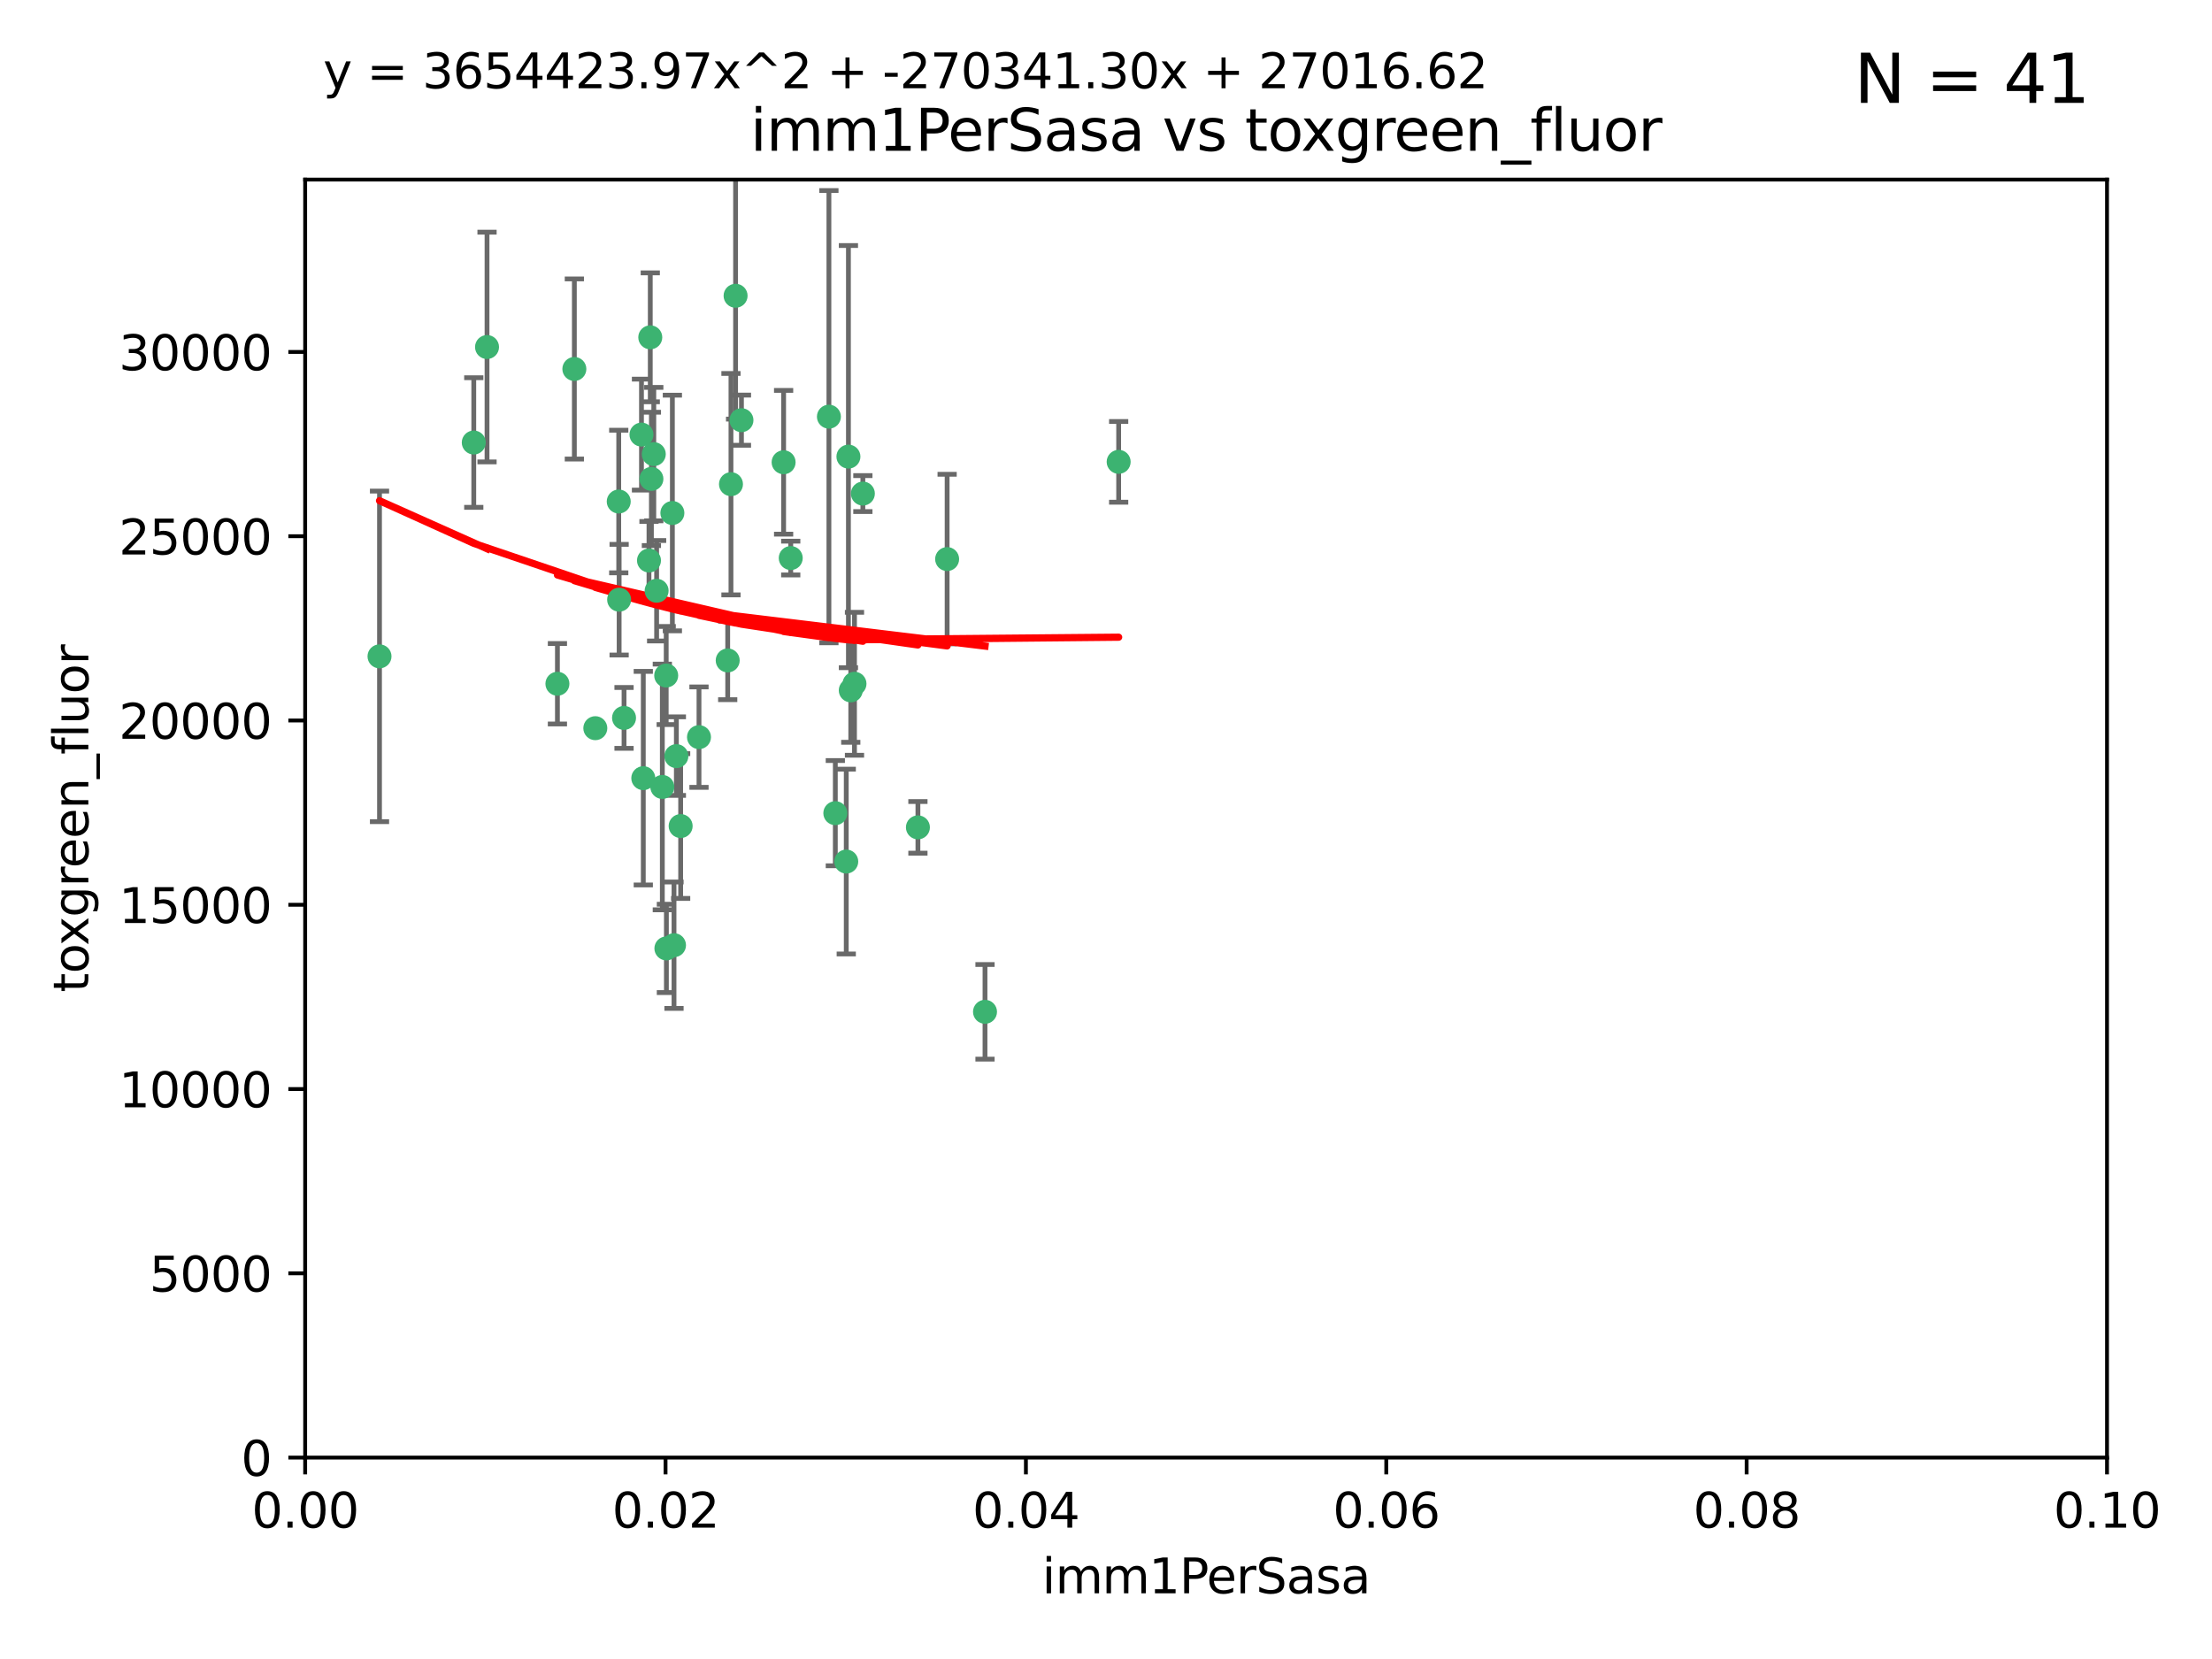 <?xml version="1.0" encoding="utf-8" standalone="no"?>
<!DOCTYPE svg PUBLIC "-//W3C//DTD SVG 1.1//EN"
  "http://www.w3.org/Graphics/SVG/1.1/DTD/svg11.dtd">
<svg xmlns:xlink="http://www.w3.org/1999/xlink" width="460.8pt" height="345.6pt" viewBox="0 0 460.8 345.6" xmlns="http://www.w3.org/2000/svg" version="1.1">
 <defs>
  <style type="text/css">*{stroke-linejoin: round; stroke-linecap: butt}</style>
 </defs>
 <g id="figure_1">
  <g id="patch_1">
   <path d="M 0 345.6 
L 460.8 345.6 
L 460.8 0 
L 0 0 
z
" style="fill: #ffffff"/>
  </g>
  <g id="axes_1">
   <g id="patch_2">
    <path d="M 63.571 303.64 
L 438.93 303.64 
L 438.93 37.411 
L 63.571 37.411 
z
" style="fill: #ffffff"/>
   </g>
   <g id="PathCollection_1">
    <defs>
     <path id="m7defa0b910" d="M 0 1.118 
C 0.297 1.118 0.581 1 0.791 0.791 
C 1 0.581 1.118 0.297 1.118 0 
C 1.118 -0.297 1 -0.581 0.791 -0.791 
C 0.581 -1 0.297 -1.118 0 -1.118 
C -0.297 -1.118 -0.581 -1 -0.791 -0.791 
C -1 -0.581 -1.118 -0.297 -1.118 0 
C -1.118 0.297 -1 0.581 -0.791 0.791 
C -0.581 1 -0.297 1.118 0 1.118 
z
" style="stroke: #3cb371"/>
    </defs>
    <g clip-path="url(#pd1b7e33ad4)">
     <use xlink:href="#m7defa0b910" x="101.457" y="72.294" style="fill: #3cb371; stroke: #3cb371"/>
     <use xlink:href="#m7defa0b910" x="79.059" y="136.733" style="fill: #3cb371; stroke: #3cb371"/>
     <use xlink:href="#m7defa0b910" x="98.695" y="92.187" style="fill: #3cb371; stroke: #3cb371"/>
     <use xlink:href="#m7defa0b910" x="135.699" y="99.763" style="fill: #3cb371; stroke: #3cb371"/>
     <use xlink:href="#m7defa0b910" x="135.464" y="70.271" style="fill: #3cb371; stroke: #3cb371"/>
     <use xlink:href="#m7defa0b910" x="164.725" y="116.252" style="fill: #3cb371; stroke: #3cb371"/>
     <use xlink:href="#m7defa0b910" x="136.786" y="123.063" style="fill: #3cb371; stroke: #3cb371"/>
     <use xlink:href="#m7defa0b910" x="124.016" y="151.693" style="fill: #3cb371; stroke: #3cb371"/>
     <use xlink:href="#m7defa0b910" x="137.975" y="163.936" style="fill: #3cb371; stroke: #3cb371"/>
     <use xlink:href="#m7defa0b910" x="128.894" y="104.476" style="fill: #3cb371; stroke: #3cb371"/>
     <use xlink:href="#m7defa0b910" x="177.231" y="143.815" style="fill: #3cb371; stroke: #3cb371"/>
     <use xlink:href="#m7defa0b910" x="135.196" y="116.762" style="fill: #3cb371; stroke: #3cb371"/>
     <use xlink:href="#m7defa0b910" x="119.649" y="76.865" style="fill: #3cb371; stroke: #3cb371"/>
     <use xlink:href="#m7defa0b910" x="153.236" y="61.614" style="fill: #3cb371; stroke: #3cb371"/>
     <use xlink:href="#m7defa0b910" x="145.613" y="153.559" style="fill: #3cb371; stroke: #3cb371"/>
     <use xlink:href="#m7defa0b910" x="179.751" y="102.821" style="fill: #3cb371; stroke: #3cb371"/>
     <use xlink:href="#m7defa0b910" x="136.196" y="94.6" style="fill: #3cb371; stroke: #3cb371"/>
     <use xlink:href="#m7defa0b910" x="140.407" y="196.901" style="fill: #3cb371; stroke: #3cb371"/>
     <use xlink:href="#m7defa0b910" x="151.594" y="137.58" style="fill: #3cb371; stroke: #3cb371"/>
     <use xlink:href="#m7defa0b910" x="178.006" y="142.442" style="fill: #3cb371; stroke: #3cb371"/>
     <use xlink:href="#m7defa0b910" x="133.632" y="90.534" style="fill: #3cb371; stroke: #3cb371"/>
     <use xlink:href="#m7defa0b910" x="129.998" y="149.553" style="fill: #3cb371; stroke: #3cb371"/>
     <use xlink:href="#m7defa0b910" x="128.977" y="124.926" style="fill: #3cb371; stroke: #3cb371"/>
     <use xlink:href="#m7defa0b910" x="152.275" y="100.862" style="fill: #3cb371; stroke: #3cb371"/>
     <use xlink:href="#m7defa0b910" x="140.068" y="106.867" style="fill: #3cb371; stroke: #3cb371"/>
     <use xlink:href="#m7defa0b910" x="116.121" y="142.44" style="fill: #3cb371; stroke: #3cb371"/>
     <use xlink:href="#m7defa0b910" x="172.678" y="86.8" style="fill: #3cb371; stroke: #3cb371"/>
     <use xlink:href="#m7defa0b910" x="163.241" y="96.298" style="fill: #3cb371; stroke: #3cb371"/>
     <use xlink:href="#m7defa0b910" x="176.743" y="95.121" style="fill: #3cb371; stroke: #3cb371"/>
     <use xlink:href="#m7defa0b910" x="233.037" y="96.211" style="fill: #3cb371; stroke: #3cb371"/>
     <use xlink:href="#m7defa0b910" x="176.29" y="179.478" style="fill: #3cb371; stroke: #3cb371"/>
     <use xlink:href="#m7defa0b910" x="174.014" y="169.397" style="fill: #3cb371; stroke: #3cb371"/>
     <use xlink:href="#m7defa0b910" x="154.458" y="87.531" style="fill: #3cb371; stroke: #3cb371"/>
     <use xlink:href="#m7defa0b910" x="140.899" y="157.513" style="fill: #3cb371; stroke: #3cb371"/>
     <use xlink:href="#m7defa0b910" x="197.304" y="116.464" style="fill: #3cb371; stroke: #3cb371"/>
     <use xlink:href="#m7defa0b910" x="141.792" y="172.082" style="fill: #3cb371; stroke: #3cb371"/>
     <use xlink:href="#m7defa0b910" x="191.219" y="172.356" style="fill: #3cb371; stroke: #3cb371"/>
     <use xlink:href="#m7defa0b910" x="134.01" y="162.105" style="fill: #3cb371; stroke: #3cb371"/>
     <use xlink:href="#m7defa0b910" x="138.782" y="140.722" style="fill: #3cb371; stroke: #3cb371"/>
     <use xlink:href="#m7defa0b910" x="138.822" y="197.571" style="fill: #3cb371; stroke: #3cb371"/>
     <use xlink:href="#m7defa0b910" x="205.195" y="210.779" style="fill: #3cb371; stroke: #3cb371"/>
    </g>
   </g>
   <g id="matplotlib.axis_1">
    <g id="xtick_1">
     <g id="line2d_1">
      <defs>
       <path id="mf4ae002693" d="M 0 0 
L 0 3.5 
" style="stroke: #000000; stroke-width: 0.8"/>
      </defs>
      <g>
       <use xlink:href="#mf4ae002693" x="63.571" y="303.64" style="stroke: #000000; stroke-width: 0.8"/>
      </g>
     </g>
     <g id="text_1">
      <!-- 0.00 -->
      <g transform="translate(52.438 318.238)scale(0.1 -0.1)">
       <defs>
        <path id="DejaVuSans-30" d="M 2034 4250 
Q 1547 4250 1301 3770 
Q 1056 3291 1056 2328 
Q 1056 1369 1301 889 
Q 1547 409 2034 409 
Q 2525 409 2770 889 
Q 3016 1369 3016 2328 
Q 3016 3291 2770 3770 
Q 2525 4250 2034 4250 
z
M 2034 4750 
Q 2819 4750 3233 4129 
Q 3647 3509 3647 2328 
Q 3647 1150 3233 529 
Q 2819 -91 2034 -91 
Q 1250 -91 836 529 
Q 422 1150 422 2328 
Q 422 3509 836 4129 
Q 1250 4750 2034 4750 
z
" transform="scale(0.016)"/>
        <path id="DejaVuSans-2e" d="M 684 794 
L 1344 794 
L 1344 0 
L 684 0 
L 684 794 
z
" transform="scale(0.016)"/>
       </defs>
       <use xlink:href="#DejaVuSans-30"/>
       <use xlink:href="#DejaVuSans-2e" x="63.623"/>
       <use xlink:href="#DejaVuSans-30" x="95.41"/>
       <use xlink:href="#DejaVuSans-30" x="159.033"/>
      </g>
     </g>
    </g>
    <g id="xtick_2">
     <g id="line2d_2">
      <g>
       <use xlink:href="#mf4ae002693" x="138.643" y="303.64" style="stroke: #000000; stroke-width: 0.8"/>
      </g>
     </g>
     <g id="text_2">
      <!-- 0.02 -->
      <g transform="translate(127.51 318.238)scale(0.1 -0.1)">
       <defs>
        <path id="DejaVuSans-32" d="M 1228 531 
L 3431 531 
L 3431 0 
L 469 0 
L 469 531 
Q 828 903 1448 1529 
Q 2069 2156 2228 2338 
Q 2531 2678 2651 2914 
Q 2772 3150 2772 3378 
Q 2772 3750 2511 3984 
Q 2250 4219 1831 4219 
Q 1534 4219 1204 4116 
Q 875 4013 500 3803 
L 500 4441 
Q 881 4594 1212 4672 
Q 1544 4750 1819 4750 
Q 2544 4750 2975 4387 
Q 3406 4025 3406 3419 
Q 3406 3131 3298 2873 
Q 3191 2616 2906 2266 
Q 2828 2175 2409 1742 
Q 1991 1309 1228 531 
z
" transform="scale(0.016)"/>
       </defs>
       <use xlink:href="#DejaVuSans-30"/>
       <use xlink:href="#DejaVuSans-2e" x="63.623"/>
       <use xlink:href="#DejaVuSans-30" x="95.41"/>
       <use xlink:href="#DejaVuSans-32" x="159.033"/>
      </g>
     </g>
    </g>
    <g id="xtick_3">
     <g id="line2d_3">
      <g>
       <use xlink:href="#mf4ae002693" x="213.715" y="303.64" style="stroke: #000000; stroke-width: 0.8"/>
      </g>
     </g>
     <g id="text_3">
      <!-- 0.04 -->
      <g transform="translate(202.582 318.238)scale(0.1 -0.1)">
       <defs>
        <path id="DejaVuSans-34" d="M 2419 4116 
L 825 1625 
L 2419 1625 
L 2419 4116 
z
M 2253 4666 
L 3047 4666 
L 3047 1625 
L 3713 1625 
L 3713 1100 
L 3047 1100 
L 3047 0 
L 2419 0 
L 2419 1100 
L 313 1100 
L 313 1709 
L 2253 4666 
z
" transform="scale(0.016)"/>
       </defs>
       <use xlink:href="#DejaVuSans-30"/>
       <use xlink:href="#DejaVuSans-2e" x="63.623"/>
       <use xlink:href="#DejaVuSans-30" x="95.41"/>
       <use xlink:href="#DejaVuSans-34" x="159.033"/>
      </g>
     </g>
    </g>
    <g id="xtick_4">
     <g id="line2d_4">
      <g>
       <use xlink:href="#mf4ae002693" x="288.786" y="303.64" style="stroke: #000000; stroke-width: 0.8"/>
      </g>
     </g>
     <g id="text_4">
      <!-- 0.06 -->
      <g transform="translate(277.654 318.238)scale(0.1 -0.1)">
       <defs>
        <path id="DejaVuSans-36" d="M 2113 2584 
Q 1688 2584 1439 2293 
Q 1191 2003 1191 1497 
Q 1191 994 1439 701 
Q 1688 409 2113 409 
Q 2538 409 2786 701 
Q 3034 994 3034 1497 
Q 3034 2003 2786 2293 
Q 2538 2584 2113 2584 
z
M 3366 4563 
L 3366 3988 
Q 3128 4100 2886 4159 
Q 2644 4219 2406 4219 
Q 1781 4219 1451 3797 
Q 1122 3375 1075 2522 
Q 1259 2794 1537 2939 
Q 1816 3084 2150 3084 
Q 2853 3084 3261 2657 
Q 3669 2231 3669 1497 
Q 3669 778 3244 343 
Q 2819 -91 2113 -91 
Q 1303 -91 875 529 
Q 447 1150 447 2328 
Q 447 3434 972 4092 
Q 1497 4750 2381 4750 
Q 2619 4750 2861 4703 
Q 3103 4656 3366 4563 
z
" transform="scale(0.016)"/>
       </defs>
       <use xlink:href="#DejaVuSans-30"/>
       <use xlink:href="#DejaVuSans-2e" x="63.623"/>
       <use xlink:href="#DejaVuSans-30" x="95.41"/>
       <use xlink:href="#DejaVuSans-36" x="159.033"/>
      </g>
     </g>
    </g>
    <g id="xtick_5">
     <g id="line2d_5">
      <g>
       <use xlink:href="#mf4ae002693" x="363.858" y="303.64" style="stroke: #000000; stroke-width: 0.8"/>
      </g>
     </g>
     <g id="text_5">
      <!-- 0.08 -->
      <g transform="translate(352.725 318.238)scale(0.1 -0.1)">
       <defs>
        <path id="DejaVuSans-38" d="M 2034 2216 
Q 1584 2216 1326 1975 
Q 1069 1734 1069 1313 
Q 1069 891 1326 650 
Q 1584 409 2034 409 
Q 2484 409 2743 651 
Q 3003 894 3003 1313 
Q 3003 1734 2745 1975 
Q 2488 2216 2034 2216 
z
M 1403 2484 
Q 997 2584 770 2862 
Q 544 3141 544 3541 
Q 544 4100 942 4425 
Q 1341 4750 2034 4750 
Q 2731 4750 3128 4425 
Q 3525 4100 3525 3541 
Q 3525 3141 3298 2862 
Q 3072 2584 2669 2484 
Q 3125 2378 3379 2068 
Q 3634 1759 3634 1313 
Q 3634 634 3220 271 
Q 2806 -91 2034 -91 
Q 1263 -91 848 271 
Q 434 634 434 1313 
Q 434 1759 690 2068 
Q 947 2378 1403 2484 
z
M 1172 3481 
Q 1172 3119 1398 2916 
Q 1625 2713 2034 2713 
Q 2441 2713 2670 2916 
Q 2900 3119 2900 3481 
Q 2900 3844 2670 4047 
Q 2441 4250 2034 4250 
Q 1625 4250 1398 4047 
Q 1172 3844 1172 3481 
z
" transform="scale(0.016)"/>
       </defs>
       <use xlink:href="#DejaVuSans-30"/>
       <use xlink:href="#DejaVuSans-2e" x="63.623"/>
       <use xlink:href="#DejaVuSans-30" x="95.41"/>
       <use xlink:href="#DejaVuSans-38" x="159.033"/>
      </g>
     </g>
    </g>
    <g id="xtick_6">
     <g id="line2d_6">
      <g>
       <use xlink:href="#mf4ae002693" x="438.93" y="303.64" style="stroke: #000000; stroke-width: 0.8"/>
      </g>
     </g>
     <g id="text_6">
      <!-- 0.10 -->
      <g transform="translate(427.797 318.238)scale(0.1 -0.1)">
       <defs>
        <path id="DejaVuSans-31" d="M 794 531 
L 1825 531 
L 1825 4091 
L 703 3866 
L 703 4441 
L 1819 4666 
L 2450 4666 
L 2450 531 
L 3481 531 
L 3481 0 
L 794 0 
L 794 531 
z
" transform="scale(0.016)"/>
       </defs>
       <use xlink:href="#DejaVuSans-30"/>
       <use xlink:href="#DejaVuSans-2e" x="63.623"/>
       <use xlink:href="#DejaVuSans-31" x="95.41"/>
       <use xlink:href="#DejaVuSans-30" x="159.033"/>
      </g>
     </g>
    </g>
    <g id="text_7">
     <!-- imm1PerSasa -->
     <g transform="translate(217.067 331.917)scale(0.1 -0.1)">
      <defs>
       <path id="DejaVuSans-69" d="M 603 3500 
L 1178 3500 
L 1178 0 
L 603 0 
L 603 3500 
z
M 603 4863 
L 1178 4863 
L 1178 4134 
L 603 4134 
L 603 4863 
z
" transform="scale(0.016)"/>
       <path id="DejaVuSans-6d" d="M 3328 2828 
Q 3544 3216 3844 3400 
Q 4144 3584 4550 3584 
Q 5097 3584 5394 3201 
Q 5691 2819 5691 2113 
L 5691 0 
L 5113 0 
L 5113 2094 
Q 5113 2597 4934 2840 
Q 4756 3084 4391 3084 
Q 3944 3084 3684 2787 
Q 3425 2491 3425 1978 
L 3425 0 
L 2847 0 
L 2847 2094 
Q 2847 2600 2669 2842 
Q 2491 3084 2119 3084 
Q 1678 3084 1418 2786 
Q 1159 2488 1159 1978 
L 1159 0 
L 581 0 
L 581 3500 
L 1159 3500 
L 1159 2956 
Q 1356 3278 1631 3431 
Q 1906 3584 2284 3584 
Q 2666 3584 2933 3390 
Q 3200 3197 3328 2828 
z
" transform="scale(0.016)"/>
       <path id="DejaVuSans-50" d="M 1259 4147 
L 1259 2394 
L 2053 2394 
Q 2494 2394 2734 2622 
Q 2975 2850 2975 3272 
Q 2975 3691 2734 3919 
Q 2494 4147 2053 4147 
L 1259 4147 
z
M 628 4666 
L 2053 4666 
Q 2838 4666 3239 4311 
Q 3641 3956 3641 3272 
Q 3641 2581 3239 2228 
Q 2838 1875 2053 1875 
L 1259 1875 
L 1259 0 
L 628 0 
L 628 4666 
z
" transform="scale(0.016)"/>
       <path id="DejaVuSans-65" d="M 3597 1894 
L 3597 1613 
L 953 1613 
Q 991 1019 1311 708 
Q 1631 397 2203 397 
Q 2534 397 2845 478 
Q 3156 559 3463 722 
L 3463 178 
Q 3153 47 2828 -22 
Q 2503 -91 2169 -91 
Q 1331 -91 842 396 
Q 353 884 353 1716 
Q 353 2575 817 3079 
Q 1281 3584 2069 3584 
Q 2775 3584 3186 3129 
Q 3597 2675 3597 1894 
z
M 3022 2063 
Q 3016 2534 2758 2815 
Q 2500 3097 2075 3097 
Q 1594 3097 1305 2825 
Q 1016 2553 972 2059 
L 3022 2063 
z
" transform="scale(0.016)"/>
       <path id="DejaVuSans-72" d="M 2631 2963 
Q 2534 3019 2420 3045 
Q 2306 3072 2169 3072 
Q 1681 3072 1420 2755 
Q 1159 2438 1159 1844 
L 1159 0 
L 581 0 
L 581 3500 
L 1159 3500 
L 1159 2956 
Q 1341 3275 1631 3429 
Q 1922 3584 2338 3584 
Q 2397 3584 2469 3576 
Q 2541 3569 2628 3553 
L 2631 2963 
z
" transform="scale(0.016)"/>
       <path id="DejaVuSans-53" d="M 3425 4513 
L 3425 3897 
Q 3066 4069 2747 4153 
Q 2428 4238 2131 4238 
Q 1616 4238 1336 4038 
Q 1056 3838 1056 3469 
Q 1056 3159 1242 3001 
Q 1428 2844 1947 2747 
L 2328 2669 
Q 3034 2534 3370 2195 
Q 3706 1856 3706 1288 
Q 3706 609 3251 259 
Q 2797 -91 1919 -91 
Q 1588 -91 1214 -16 
Q 841 59 441 206 
L 441 856 
Q 825 641 1194 531 
Q 1563 422 1919 422 
Q 2459 422 2753 634 
Q 3047 847 3047 1241 
Q 3047 1584 2836 1778 
Q 2625 1972 2144 2069 
L 1759 2144 
Q 1053 2284 737 2584 
Q 422 2884 422 3419 
Q 422 4038 858 4394 
Q 1294 4750 2059 4750 
Q 2388 4750 2728 4690 
Q 3069 4631 3425 4513 
z
" transform="scale(0.016)"/>
       <path id="DejaVuSans-61" d="M 2194 1759 
Q 1497 1759 1228 1600 
Q 959 1441 959 1056 
Q 959 750 1161 570 
Q 1363 391 1709 391 
Q 2188 391 2477 730 
Q 2766 1069 2766 1631 
L 2766 1759 
L 2194 1759 
z
M 3341 1997 
L 3341 0 
L 2766 0 
L 2766 531 
Q 2569 213 2275 61 
Q 1981 -91 1556 -91 
Q 1019 -91 701 211 
Q 384 513 384 1019 
Q 384 1609 779 1909 
Q 1175 2209 1959 2209 
L 2766 2209 
L 2766 2266 
Q 2766 2663 2505 2880 
Q 2244 3097 1772 3097 
Q 1472 3097 1187 3025 
Q 903 2953 641 2809 
L 641 3341 
Q 956 3463 1253 3523 
Q 1550 3584 1831 3584 
Q 2591 3584 2966 3190 
Q 3341 2797 3341 1997 
z
" transform="scale(0.016)"/>
       <path id="DejaVuSans-73" d="M 2834 3397 
L 2834 2853 
Q 2591 2978 2328 3040 
Q 2066 3103 1784 3103 
Q 1356 3103 1142 2972 
Q 928 2841 928 2578 
Q 928 2378 1081 2264 
Q 1234 2150 1697 2047 
L 1894 2003 
Q 2506 1872 2764 1633 
Q 3022 1394 3022 966 
Q 3022 478 2636 193 
Q 2250 -91 1575 -91 
Q 1294 -91 989 -36 
Q 684 19 347 128 
L 347 722 
Q 666 556 975 473 
Q 1284 391 1588 391 
Q 1994 391 2212 530 
Q 2431 669 2431 922 
Q 2431 1156 2273 1281 
Q 2116 1406 1581 1522 
L 1381 1569 
Q 847 1681 609 1914 
Q 372 2147 372 2553 
Q 372 3047 722 3315 
Q 1072 3584 1716 3584 
Q 2034 3584 2315 3537 
Q 2597 3491 2834 3397 
z
" transform="scale(0.016)"/>
      </defs>
      <use xlink:href="#DejaVuSans-69"/>
      <use xlink:href="#DejaVuSans-6d" x="27.783"/>
      <use xlink:href="#DejaVuSans-6d" x="125.195"/>
      <use xlink:href="#DejaVuSans-31" x="222.607"/>
      <use xlink:href="#DejaVuSans-50" x="286.23"/>
      <use xlink:href="#DejaVuSans-65" x="342.908"/>
      <use xlink:href="#DejaVuSans-72" x="404.432"/>
      <use xlink:href="#DejaVuSans-53" x="445.545"/>
      <use xlink:href="#DejaVuSans-61" x="509.021"/>
      <use xlink:href="#DejaVuSans-73" x="570.301"/>
      <use xlink:href="#DejaVuSans-61" x="622.4"/>
     </g>
    </g>
   </g>
   <g id="matplotlib.axis_2">
    <g id="ytick_1">
     <g id="line2d_7">
      <defs>
       <path id="mba12c626ba" d="M 0 0 
L -3.5 0 
" style="stroke: #000000; stroke-width: 0.8"/>
      </defs>
      <g>
       <use xlink:href="#mba12c626ba" x="63.571" y="303.64" style="stroke: #000000; stroke-width: 0.8"/>
      </g>
     </g>
     <g id="text_8">
      <!-- 0 -->
      <g transform="translate(50.209 307.439)scale(0.1 -0.1)">
       <use xlink:href="#DejaVuSans-30"/>
      </g>
     </g>
    </g>
    <g id="ytick_2">
     <g id="line2d_8">
      <g>
       <use xlink:href="#mba12c626ba" x="63.571" y="265.253" style="stroke: #000000; stroke-width: 0.8"/>
      </g>
     </g>
     <g id="text_9">
      <!-- 5000 -->
      <g transform="translate(31.121 269.052)scale(0.1 -0.1)">
       <defs>
        <path id="DejaVuSans-35" d="M 691 4666 
L 3169 4666 
L 3169 4134 
L 1269 4134 
L 1269 2991 
Q 1406 3038 1543 3061 
Q 1681 3084 1819 3084 
Q 2600 3084 3056 2656 
Q 3513 2228 3513 1497 
Q 3513 744 3044 326 
Q 2575 -91 1722 -91 
Q 1428 -91 1123 -41 
Q 819 9 494 109 
L 494 744 
Q 775 591 1075 516 
Q 1375 441 1709 441 
Q 2250 441 2565 725 
Q 2881 1009 2881 1497 
Q 2881 1984 2565 2268 
Q 2250 2553 1709 2553 
Q 1456 2553 1204 2497 
Q 953 2441 691 2322 
L 691 4666 
z
" transform="scale(0.016)"/>
       </defs>
       <use xlink:href="#DejaVuSans-35"/>
       <use xlink:href="#DejaVuSans-30" x="63.623"/>
       <use xlink:href="#DejaVuSans-30" x="127.246"/>
       <use xlink:href="#DejaVuSans-30" x="190.869"/>
      </g>
     </g>
    </g>
    <g id="ytick_3">
     <g id="line2d_9">
      <g>
       <use xlink:href="#mba12c626ba" x="63.571" y="226.866" style="stroke: #000000; stroke-width: 0.8"/>
      </g>
     </g>
     <g id="text_10">
      <!-- 10000 -->
      <g transform="translate(24.759 230.665)scale(0.1 -0.1)">
       <use xlink:href="#DejaVuSans-31"/>
       <use xlink:href="#DejaVuSans-30" x="63.623"/>
       <use xlink:href="#DejaVuSans-30" x="127.246"/>
       <use xlink:href="#DejaVuSans-30" x="190.869"/>
       <use xlink:href="#DejaVuSans-30" x="254.492"/>
      </g>
     </g>
    </g>
    <g id="ytick_4">
     <g id="line2d_10">
      <g>
       <use xlink:href="#mba12c626ba" x="63.571" y="188.479" style="stroke: #000000; stroke-width: 0.8"/>
      </g>
     </g>
     <g id="text_11">
      <!-- 15000 -->
      <g transform="translate(24.759 192.278)scale(0.1 -0.1)">
       <use xlink:href="#DejaVuSans-31"/>
       <use xlink:href="#DejaVuSans-35" x="63.623"/>
       <use xlink:href="#DejaVuSans-30" x="127.246"/>
       <use xlink:href="#DejaVuSans-30" x="190.869"/>
       <use xlink:href="#DejaVuSans-30" x="254.492"/>
      </g>
     </g>
    </g>
    <g id="ytick_5">
     <g id="line2d_11">
      <g>
       <use xlink:href="#mba12c626ba" x="63.571" y="150.092" style="stroke: #000000; stroke-width: 0.8"/>
      </g>
     </g>
     <g id="text_12">
      <!-- 20000 -->
      <g transform="translate(24.759 153.891)scale(0.1 -0.1)">
       <use xlink:href="#DejaVuSans-32"/>
       <use xlink:href="#DejaVuSans-30" x="63.623"/>
       <use xlink:href="#DejaVuSans-30" x="127.246"/>
       <use xlink:href="#DejaVuSans-30" x="190.869"/>
       <use xlink:href="#DejaVuSans-30" x="254.492"/>
      </g>
     </g>
    </g>
    <g id="ytick_6">
     <g id="line2d_12">
      <g>
       <use xlink:href="#mba12c626ba" x="63.571" y="111.705" style="stroke: #000000; stroke-width: 0.8"/>
      </g>
     </g>
     <g id="text_13">
      <!-- 25000 -->
      <g transform="translate(24.759 115.504)scale(0.1 -0.1)">
       <use xlink:href="#DejaVuSans-32"/>
       <use xlink:href="#DejaVuSans-35" x="63.623"/>
       <use xlink:href="#DejaVuSans-30" x="127.246"/>
       <use xlink:href="#DejaVuSans-30" x="190.869"/>
       <use xlink:href="#DejaVuSans-30" x="254.492"/>
      </g>
     </g>
    </g>
    <g id="ytick_7">
     <g id="line2d_13">
      <g>
       <use xlink:href="#mba12c626ba" x="63.571" y="73.317" style="stroke: #000000; stroke-width: 0.8"/>
      </g>
     </g>
     <g id="text_14">
      <!-- 30000 -->
      <g transform="translate(24.759 77.117)scale(0.1 -0.1)">
       <defs>
        <path id="DejaVuSans-33" d="M 2597 2516 
Q 3050 2419 3304 2112 
Q 3559 1806 3559 1356 
Q 3559 666 3084 287 
Q 2609 -91 1734 -91 
Q 1441 -91 1130 -33 
Q 819 25 488 141 
L 488 750 
Q 750 597 1062 519 
Q 1375 441 1716 441 
Q 2309 441 2620 675 
Q 2931 909 2931 1356 
Q 2931 1769 2642 2001 
Q 2353 2234 1838 2234 
L 1294 2234 
L 1294 2753 
L 1863 2753 
Q 2328 2753 2575 2939 
Q 2822 3125 2822 3475 
Q 2822 3834 2567 4026 
Q 2313 4219 1838 4219 
Q 1578 4219 1281 4162 
Q 984 4106 628 3988 
L 628 4550 
Q 988 4650 1302 4700 
Q 1616 4750 1894 4750 
Q 2613 4750 3031 4423 
Q 3450 4097 3450 3541 
Q 3450 3153 3228 2886 
Q 3006 2619 2597 2516 
z
" transform="scale(0.016)"/>
       </defs>
       <use xlink:href="#DejaVuSans-33"/>
       <use xlink:href="#DejaVuSans-30" x="63.623"/>
       <use xlink:href="#DejaVuSans-30" x="127.246"/>
       <use xlink:href="#DejaVuSans-30" x="190.869"/>
       <use xlink:href="#DejaVuSans-30" x="254.492"/>
      </g>
     </g>
    </g>
    <g id="text_15">
     <!-- toxgreen_fluor -->
     <g transform="translate(18.401 206.72)rotate(-90)scale(0.1 -0.1)">
      <defs>
       <path id="DejaVuSans-74" d="M 1172 4494 
L 1172 3500 
L 2356 3500 
L 2356 3053 
L 1172 3053 
L 1172 1153 
Q 1172 725 1289 603 
Q 1406 481 1766 481 
L 2356 481 
L 2356 0 
L 1766 0 
Q 1100 0 847 248 
Q 594 497 594 1153 
L 594 3053 
L 172 3053 
L 172 3500 
L 594 3500 
L 594 4494 
L 1172 4494 
z
" transform="scale(0.016)"/>
       <path id="DejaVuSans-6f" d="M 1959 3097 
Q 1497 3097 1228 2736 
Q 959 2375 959 1747 
Q 959 1119 1226 758 
Q 1494 397 1959 397 
Q 2419 397 2687 759 
Q 2956 1122 2956 1747 
Q 2956 2369 2687 2733 
Q 2419 3097 1959 3097 
z
M 1959 3584 
Q 2709 3584 3137 3096 
Q 3566 2609 3566 1747 
Q 3566 888 3137 398 
Q 2709 -91 1959 -91 
Q 1206 -91 779 398 
Q 353 888 353 1747 
Q 353 2609 779 3096 
Q 1206 3584 1959 3584 
z
" transform="scale(0.016)"/>
       <path id="DejaVuSans-78" d="M 3513 3500 
L 2247 1797 
L 3578 0 
L 2900 0 
L 1881 1375 
L 863 0 
L 184 0 
L 1544 1831 
L 300 3500 
L 978 3500 
L 1906 2253 
L 2834 3500 
L 3513 3500 
z
" transform="scale(0.016)"/>
       <path id="DejaVuSans-67" d="M 2906 1791 
Q 2906 2416 2648 2759 
Q 2391 3103 1925 3103 
Q 1463 3103 1205 2759 
Q 947 2416 947 1791 
Q 947 1169 1205 825 
Q 1463 481 1925 481 
Q 2391 481 2648 825 
Q 2906 1169 2906 1791 
z
M 3481 434 
Q 3481 -459 3084 -895 
Q 2688 -1331 1869 -1331 
Q 1566 -1331 1297 -1286 
Q 1028 -1241 775 -1147 
L 775 -588 
Q 1028 -725 1275 -790 
Q 1522 -856 1778 -856 
Q 2344 -856 2625 -561 
Q 2906 -266 2906 331 
L 2906 616 
Q 2728 306 2450 153 
Q 2172 0 1784 0 
Q 1141 0 747 490 
Q 353 981 353 1791 
Q 353 2603 747 3093 
Q 1141 3584 1784 3584 
Q 2172 3584 2450 3431 
Q 2728 3278 2906 2969 
L 2906 3500 
L 3481 3500 
L 3481 434 
z
" transform="scale(0.016)"/>
       <path id="DejaVuSans-6e" d="M 3513 2113 
L 3513 0 
L 2938 0 
L 2938 2094 
Q 2938 2591 2744 2837 
Q 2550 3084 2163 3084 
Q 1697 3084 1428 2787 
Q 1159 2491 1159 1978 
L 1159 0 
L 581 0 
L 581 3500 
L 1159 3500 
L 1159 2956 
Q 1366 3272 1645 3428 
Q 1925 3584 2291 3584 
Q 2894 3584 3203 3211 
Q 3513 2838 3513 2113 
z
" transform="scale(0.016)"/>
       <path id="DejaVuSans-5f" d="M 3263 -1063 
L 3263 -1509 
L -63 -1509 
L -63 -1063 
L 3263 -1063 
z
" transform="scale(0.016)"/>
       <path id="DejaVuSans-66" d="M 2375 4863 
L 2375 4384 
L 1825 4384 
Q 1516 4384 1395 4259 
Q 1275 4134 1275 3809 
L 1275 3500 
L 2222 3500 
L 2222 3053 
L 1275 3053 
L 1275 0 
L 697 0 
L 697 3053 
L 147 3053 
L 147 3500 
L 697 3500 
L 697 3744 
Q 697 4328 969 4595 
Q 1241 4863 1831 4863 
L 2375 4863 
z
" transform="scale(0.016)"/>
       <path id="DejaVuSans-6c" d="M 603 4863 
L 1178 4863 
L 1178 0 
L 603 0 
L 603 4863 
z
" transform="scale(0.016)"/>
       <path id="DejaVuSans-75" d="M 544 1381 
L 544 3500 
L 1119 3500 
L 1119 1403 
Q 1119 906 1312 657 
Q 1506 409 1894 409 
Q 2359 409 2629 706 
Q 2900 1003 2900 1516 
L 2900 3500 
L 3475 3500 
L 3475 0 
L 2900 0 
L 2900 538 
Q 2691 219 2414 64 
Q 2138 -91 1772 -91 
Q 1169 -91 856 284 
Q 544 659 544 1381 
z
M 1991 3584 
L 1991 3584 
z
" transform="scale(0.016)"/>
      </defs>
      <use xlink:href="#DejaVuSans-74"/>
      <use xlink:href="#DejaVuSans-6f" x="39.209"/>
      <use xlink:href="#DejaVuSans-78" x="97.266"/>
      <use xlink:href="#DejaVuSans-67" x="156.445"/>
      <use xlink:href="#DejaVuSans-72" x="219.922"/>
      <use xlink:href="#DejaVuSans-65" x="258.785"/>
      <use xlink:href="#DejaVuSans-65" x="320.309"/>
      <use xlink:href="#DejaVuSans-6e" x="381.832"/>
      <use xlink:href="#DejaVuSans-5f" x="445.211"/>
      <use xlink:href="#DejaVuSans-66" x="495.211"/>
      <use xlink:href="#DejaVuSans-6c" x="530.416"/>
      <use xlink:href="#DejaVuSans-75" x="558.199"/>
      <use xlink:href="#DejaVuSans-6f" x="621.578"/>
      <use xlink:href="#DejaVuSans-72" x="682.76"/>
     </g>
    </g>
   </g>
   <g id="LineCollection_1">
    <path d="M 101.457 96.224 
L 101.457 48.364 
" clip-path="url(#pd1b7e33ad4)" style="fill: none; stroke: #696969"/>
    <path d="M 79.059 171.165 
L 79.059 102.302 
" clip-path="url(#pd1b7e33ad4)" style="fill: none; stroke: #696969"/>
    <path d="M 98.695 105.69 
L 98.695 78.685 
" clip-path="url(#pd1b7e33ad4)" style="fill: none; stroke: #696969"/>
    <path d="M 135.699 113.651 
L 135.699 85.875 
" clip-path="url(#pd1b7e33ad4)" style="fill: none; stroke: #696969"/>
    <path d="M 135.464 83.696 
L 135.464 56.846 
" clip-path="url(#pd1b7e33ad4)" style="fill: none; stroke: #696969"/>
    <path d="M 164.725 119.772 
L 164.725 112.733 
" clip-path="url(#pd1b7e33ad4)" style="fill: none; stroke: #696969"/>
    <path d="M 136.786 133.529 
L 136.786 112.598 
" clip-path="url(#pd1b7e33ad4)" style="fill: none; stroke: #696969"/>
    <path d="M 124.016 152.217 
L 124.016 151.168 
" clip-path="url(#pd1b7e33ad4)" style="fill: none; stroke: #696969"/>
    <path d="M 137.975 189.529 
L 137.975 138.343 
" clip-path="url(#pd1b7e33ad4)" style="fill: none; stroke: #696969"/>
    <path d="M 128.894 119.328 
L 128.894 89.623 
" clip-path="url(#pd1b7e33ad4)" style="fill: none; stroke: #696969"/>
    <path d="M 177.231 154.632 
L 177.231 132.999 
" clip-path="url(#pd1b7e33ad4)" style="fill: none; stroke: #696969"/>
    <path d="M 135.196 124.89 
L 135.196 108.635 
" clip-path="url(#pd1b7e33ad4)" style="fill: none; stroke: #696969"/>
    <path d="M 119.649 95.625 
L 119.649 58.105 
" clip-path="url(#pd1b7e33ad4)" style="fill: none; stroke: #696969"/>
    <path d="M 153.236 87.306 
L 153.236 35.922 
" clip-path="url(#pd1b7e33ad4)" style="fill: none; stroke: #696969"/>
    <path d="M 145.613 164.019 
L 145.613 143.098 
" clip-path="url(#pd1b7e33ad4)" style="fill: none; stroke: #696969"/>
    <path d="M 179.751 106.565 
L 179.751 99.077 
" clip-path="url(#pd1b7e33ad4)" style="fill: none; stroke: #696969"/>
    <path d="M 136.196 108.495 
L 136.196 80.704 
" clip-path="url(#pd1b7e33ad4)" style="fill: none; stroke: #696969"/>
    <path d="M 140.407 210.068 
L 140.407 183.734 
" clip-path="url(#pd1b7e33ad4)" style="fill: none; stroke: #696969"/>
    <path d="M 151.594 145.75 
L 151.594 129.411 
" clip-path="url(#pd1b7e33ad4)" style="fill: none; stroke: #696969"/>
    <path d="M 178.006 157.326 
L 178.006 127.559 
" clip-path="url(#pd1b7e33ad4)" style="fill: none; stroke: #696969"/>
    <path d="M 133.632 102.091 
L 133.632 78.978 
" clip-path="url(#pd1b7e33ad4)" style="fill: none; stroke: #696969"/>
    <path d="M 129.998 155.89 
L 129.998 143.216 
" clip-path="url(#pd1b7e33ad4)" style="fill: none; stroke: #696969"/>
    <path d="M 128.977 136.454 
L 128.977 113.398 
" clip-path="url(#pd1b7e33ad4)" style="fill: none; stroke: #696969"/>
    <path d="M 152.275 123.923 
L 152.275 77.801 
" clip-path="url(#pd1b7e33ad4)" style="fill: none; stroke: #696969"/>
    <path d="M 140.068 131.412 
L 140.068 82.321 
" clip-path="url(#pd1b7e33ad4)" style="fill: none; stroke: #696969"/>
    <path d="M 116.121 150.817 
L 116.121 134.064 
" clip-path="url(#pd1b7e33ad4)" style="fill: none; stroke: #696969"/>
    <path d="M 172.678 133.906 
L 172.678 39.694 
" clip-path="url(#pd1b7e33ad4)" style="fill: none; stroke: #696969"/>
    <path d="M 163.241 111.272 
L 163.241 81.324 
" clip-path="url(#pd1b7e33ad4)" style="fill: none; stroke: #696969"/>
    <path d="M 176.743 139.091 
L 176.743 51.151 
" clip-path="url(#pd1b7e33ad4)" style="fill: none; stroke: #696969"/>
    <path d="M 233.037 104.619 
L 233.037 87.804 
" clip-path="url(#pd1b7e33ad4)" style="fill: none; stroke: #696969"/>
    <path d="M 176.29 198.728 
L 176.29 160.228 
" clip-path="url(#pd1b7e33ad4)" style="fill: none; stroke: #696969"/>
    <path d="M 174.014 180.358 
L 174.014 158.436 
" clip-path="url(#pd1b7e33ad4)" style="fill: none; stroke: #696969"/>
    <path d="M 154.458 92.76 
L 154.458 82.303 
" clip-path="url(#pd1b7e33ad4)" style="fill: none; stroke: #696969"/>
    <path d="M 140.899 165.694 
L 140.899 149.332 
" clip-path="url(#pd1b7e33ad4)" style="fill: none; stroke: #696969"/>
    <path d="M 197.304 134.122 
L 197.304 98.805 
" clip-path="url(#pd1b7e33ad4)" style="fill: none; stroke: #696969"/>
    <path d="M 141.792 187.16 
L 141.792 157.004 
" clip-path="url(#pd1b7e33ad4)" style="fill: none; stroke: #696969"/>
    <path d="M 191.219 177.734 
L 191.219 166.978 
" clip-path="url(#pd1b7e33ad4)" style="fill: none; stroke: #696969"/>
    <path d="M 134.01 184.351 
L 134.01 139.86 
" clip-path="url(#pd1b7e33ad4)" style="fill: none; stroke: #696969"/>
    <path d="M 138.782 150.938 
L 138.782 130.506 
" clip-path="url(#pd1b7e33ad4)" style="fill: none; stroke: #696969"/>
    <path d="M 138.822 206.772 
L 138.822 188.371 
" clip-path="url(#pd1b7e33ad4)" style="fill: none; stroke: #696969"/>
    <path d="M 205.195 220.633 
L 205.195 200.925 
" clip-path="url(#pd1b7e33ad4)" style="fill: none; stroke: #696969"/>
   </g>
   <g id="line2d_14">
    <defs>
     <path id="m7aeec398d5" d="M 2 0 
L -2 -0 
" style="stroke: #696969"/>
    </defs>
    <g clip-path="url(#pd1b7e33ad4)">
     <use xlink:href="#m7aeec398d5" x="101.457" y="96.224" style="fill: #696969; stroke: #696969"/>
     <use xlink:href="#m7aeec398d5" x="79.059" y="171.165" style="fill: #696969; stroke: #696969"/>
     <use xlink:href="#m7aeec398d5" x="98.695" y="105.69" style="fill: #696969; stroke: #696969"/>
     <use xlink:href="#m7aeec398d5" x="135.699" y="113.651" style="fill: #696969; stroke: #696969"/>
     <use xlink:href="#m7aeec398d5" x="135.464" y="83.696" style="fill: #696969; stroke: #696969"/>
     <use xlink:href="#m7aeec398d5" x="164.725" y="119.772" style="fill: #696969; stroke: #696969"/>
     <use xlink:href="#m7aeec398d5" x="136.786" y="133.529" style="fill: #696969; stroke: #696969"/>
     <use xlink:href="#m7aeec398d5" x="124.016" y="152.217" style="fill: #696969; stroke: #696969"/>
     <use xlink:href="#m7aeec398d5" x="137.975" y="189.529" style="fill: #696969; stroke: #696969"/>
     <use xlink:href="#m7aeec398d5" x="128.894" y="119.328" style="fill: #696969; stroke: #696969"/>
     <use xlink:href="#m7aeec398d5" x="177.231" y="154.632" style="fill: #696969; stroke: #696969"/>
     <use xlink:href="#m7aeec398d5" x="135.196" y="124.89" style="fill: #696969; stroke: #696969"/>
     <use xlink:href="#m7aeec398d5" x="119.649" y="95.625" style="fill: #696969; stroke: #696969"/>
     <use xlink:href="#m7aeec398d5" x="153.236" y="87.306" style="fill: #696969; stroke: #696969"/>
     <use xlink:href="#m7aeec398d5" x="145.613" y="164.019" style="fill: #696969; stroke: #696969"/>
     <use xlink:href="#m7aeec398d5" x="179.751" y="106.565" style="fill: #696969; stroke: #696969"/>
     <use xlink:href="#m7aeec398d5" x="136.196" y="108.495" style="fill: #696969; stroke: #696969"/>
     <use xlink:href="#m7aeec398d5" x="140.407" y="210.068" style="fill: #696969; stroke: #696969"/>
     <use xlink:href="#m7aeec398d5" x="151.594" y="145.75" style="fill: #696969; stroke: #696969"/>
     <use xlink:href="#m7aeec398d5" x="178.006" y="157.326" style="fill: #696969; stroke: #696969"/>
     <use xlink:href="#m7aeec398d5" x="133.632" y="102.091" style="fill: #696969; stroke: #696969"/>
     <use xlink:href="#m7aeec398d5" x="129.998" y="155.89" style="fill: #696969; stroke: #696969"/>
     <use xlink:href="#m7aeec398d5" x="128.977" y="136.454" style="fill: #696969; stroke: #696969"/>
     <use xlink:href="#m7aeec398d5" x="152.275" y="123.923" style="fill: #696969; stroke: #696969"/>
     <use xlink:href="#m7aeec398d5" x="140.068" y="131.412" style="fill: #696969; stroke: #696969"/>
     <use xlink:href="#m7aeec398d5" x="116.121" y="150.817" style="fill: #696969; stroke: #696969"/>
     <use xlink:href="#m7aeec398d5" x="172.678" y="133.906" style="fill: #696969; stroke: #696969"/>
     <use xlink:href="#m7aeec398d5" x="163.241" y="111.272" style="fill: #696969; stroke: #696969"/>
     <use xlink:href="#m7aeec398d5" x="176.743" y="139.091" style="fill: #696969; stroke: #696969"/>
     <use xlink:href="#m7aeec398d5" x="233.037" y="104.619" style="fill: #696969; stroke: #696969"/>
     <use xlink:href="#m7aeec398d5" x="176.29" y="198.728" style="fill: #696969; stroke: #696969"/>
     <use xlink:href="#m7aeec398d5" x="174.014" y="180.358" style="fill: #696969; stroke: #696969"/>
     <use xlink:href="#m7aeec398d5" x="154.458" y="92.76" style="fill: #696969; stroke: #696969"/>
     <use xlink:href="#m7aeec398d5" x="140.899" y="165.694" style="fill: #696969; stroke: #696969"/>
     <use xlink:href="#m7aeec398d5" x="197.304" y="134.122" style="fill: #696969; stroke: #696969"/>
     <use xlink:href="#m7aeec398d5" x="141.792" y="187.16" style="fill: #696969; stroke: #696969"/>
     <use xlink:href="#m7aeec398d5" x="191.219" y="177.734" style="fill: #696969; stroke: #696969"/>
     <use xlink:href="#m7aeec398d5" x="134.01" y="184.351" style="fill: #696969; stroke: #696969"/>
     <use xlink:href="#m7aeec398d5" x="138.782" y="150.938" style="fill: #696969; stroke: #696969"/>
     <use xlink:href="#m7aeec398d5" x="138.822" y="206.772" style="fill: #696969; stroke: #696969"/>
     <use xlink:href="#m7aeec398d5" x="205.195" y="220.633" style="fill: #696969; stroke: #696969"/>
    </g>
   </g>
   <g id="line2d_15">
    <g clip-path="url(#pd1b7e33ad4)">
     <use xlink:href="#m7aeec398d5" x="101.457" y="48.364" style="fill: #696969; stroke: #696969"/>
     <use xlink:href="#m7aeec398d5" x="79.059" y="102.302" style="fill: #696969; stroke: #696969"/>
     <use xlink:href="#m7aeec398d5" x="98.695" y="78.685" style="fill: #696969; stroke: #696969"/>
     <use xlink:href="#m7aeec398d5" x="135.699" y="85.875" style="fill: #696969; stroke: #696969"/>
     <use xlink:href="#m7aeec398d5" x="135.464" y="56.846" style="fill: #696969; stroke: #696969"/>
     <use xlink:href="#m7aeec398d5" x="164.725" y="112.733" style="fill: #696969; stroke: #696969"/>
     <use xlink:href="#m7aeec398d5" x="136.786" y="112.598" style="fill: #696969; stroke: #696969"/>
     <use xlink:href="#m7aeec398d5" x="124.016" y="151.168" style="fill: #696969; stroke: #696969"/>
     <use xlink:href="#m7aeec398d5" x="137.975" y="138.343" style="fill: #696969; stroke: #696969"/>
     <use xlink:href="#m7aeec398d5" x="128.894" y="89.623" style="fill: #696969; stroke: #696969"/>
     <use xlink:href="#m7aeec398d5" x="177.231" y="132.999" style="fill: #696969; stroke: #696969"/>
     <use xlink:href="#m7aeec398d5" x="135.196" y="108.635" style="fill: #696969; stroke: #696969"/>
     <use xlink:href="#m7aeec398d5" x="119.649" y="58.105" style="fill: #696969; stroke: #696969"/>
     <use xlink:href="#m7aeec398d5" x="153.236" y="35.922" style="fill: #696969; stroke: #696969"/>
     <use xlink:href="#m7aeec398d5" x="145.613" y="143.098" style="fill: #696969; stroke: #696969"/>
     <use xlink:href="#m7aeec398d5" x="179.751" y="99.077" style="fill: #696969; stroke: #696969"/>
     <use xlink:href="#m7aeec398d5" x="136.196" y="80.704" style="fill: #696969; stroke: #696969"/>
     <use xlink:href="#m7aeec398d5" x="140.407" y="183.734" style="fill: #696969; stroke: #696969"/>
     <use xlink:href="#m7aeec398d5" x="151.594" y="129.411" style="fill: #696969; stroke: #696969"/>
     <use xlink:href="#m7aeec398d5" x="178.006" y="127.559" style="fill: #696969; stroke: #696969"/>
     <use xlink:href="#m7aeec398d5" x="133.632" y="78.978" style="fill: #696969; stroke: #696969"/>
     <use xlink:href="#m7aeec398d5" x="129.998" y="143.216" style="fill: #696969; stroke: #696969"/>
     <use xlink:href="#m7aeec398d5" x="128.977" y="113.398" style="fill: #696969; stroke: #696969"/>
     <use xlink:href="#m7aeec398d5" x="152.275" y="77.801" style="fill: #696969; stroke: #696969"/>
     <use xlink:href="#m7aeec398d5" x="140.068" y="82.321" style="fill: #696969; stroke: #696969"/>
     <use xlink:href="#m7aeec398d5" x="116.121" y="134.064" style="fill: #696969; stroke: #696969"/>
     <use xlink:href="#m7aeec398d5" x="172.678" y="39.694" style="fill: #696969; stroke: #696969"/>
     <use xlink:href="#m7aeec398d5" x="163.241" y="81.324" style="fill: #696969; stroke: #696969"/>
     <use xlink:href="#m7aeec398d5" x="176.743" y="51.151" style="fill: #696969; stroke: #696969"/>
     <use xlink:href="#m7aeec398d5" x="233.037" y="87.804" style="fill: #696969; stroke: #696969"/>
     <use xlink:href="#m7aeec398d5" x="176.29" y="160.228" style="fill: #696969; stroke: #696969"/>
     <use xlink:href="#m7aeec398d5" x="174.014" y="158.436" style="fill: #696969; stroke: #696969"/>
     <use xlink:href="#m7aeec398d5" x="154.458" y="82.303" style="fill: #696969; stroke: #696969"/>
     <use xlink:href="#m7aeec398d5" x="140.899" y="149.332" style="fill: #696969; stroke: #696969"/>
     <use xlink:href="#m7aeec398d5" x="197.304" y="98.805" style="fill: #696969; stroke: #696969"/>
     <use xlink:href="#m7aeec398d5" x="141.792" y="157.004" style="fill: #696969; stroke: #696969"/>
     <use xlink:href="#m7aeec398d5" x="191.219" y="166.978" style="fill: #696969; stroke: #696969"/>
     <use xlink:href="#m7aeec398d5" x="134.01" y="139.86" style="fill: #696969; stroke: #696969"/>
     <use xlink:href="#m7aeec398d5" x="138.782" y="130.506" style="fill: #696969; stroke: #696969"/>
     <use xlink:href="#m7aeec398d5" x="138.822" y="188.371" style="fill: #696969; stroke: #696969"/>
     <use xlink:href="#m7aeec398d5" x="205.195" y="200.925" style="fill: #696969; stroke: #696969"/>
    </g>
   </g>
   <g id="line2d_16">
    <path d="M 101.457 114.313 
L 79.059 104.308 
L 98.695 113.187 
L 135.699 125.745 
L 135.464 125.682 
L 164.725 131.779 
L 136.786 126.031 
L 124.016 122.369 
L 137.975 126.339 
L 128.894 123.845 
L 177.231 133.345 
L 135.196 125.611 
L 119.649 120.968 
L 153.236 129.792 
L 145.613 128.183 
L 179.751 133.585 
L 136.196 125.877 
L 140.407 126.952 
L 151.594 129.465 
L 178.006 133.421 
L 133.632 125.187 
L 129.998 124.166 
L 128.977 123.869 
L 152.275 129.602 
L 140.068 126.868 
L 116.121 119.78 
L 172.678 132.847 
L 163.241 131.552 
L 176.743 133.295 
L 233.037 132.739 
L 176.29 133.249 
L 174.014 133.001 
L 154.458 130.028 
L 140.899 127.073 
L 197.304 134.555 
L 141.792 127.29 
L 191.219 134.358 
L 134.01 125.291 
L 138.782 126.545 
L 138.822 126.555 
L 205.195 134.592 
" clip-path="url(#pd1b7e33ad4)" style="fill: none; stroke: #ff0000; stroke-width: 1.5; stroke-linecap: square"/>
   </g>
   <g id="line2d_17">
    <defs>
     <path id="m0af10b6c5a" d="M 0 2 
C 0.53 2 1.039 1.789 1.414 1.414 
C 1.789 1.039 2 0.53 2 0 
C 2 -0.53 1.789 -1.039 1.414 -1.414 
C 1.039 -1.789 0.53 -2 0 -2 
C -0.53 -2 -1.039 -1.789 -1.414 -1.414 
C -1.789 -1.039 -2 -0.53 -2 0 
C -2 0.53 -1.789 1.039 -1.414 1.414 
C -1.039 1.789 -0.53 2 0 2 
z
" style="stroke: #3cb371"/>
    </defs>
    <g clip-path="url(#pd1b7e33ad4)">
     <use xlink:href="#m0af10b6c5a" x="101.457" y="72.294" style="fill: #3cb371; stroke: #3cb371"/>
     <use xlink:href="#m0af10b6c5a" x="79.059" y="136.733" style="fill: #3cb371; stroke: #3cb371"/>
     <use xlink:href="#m0af10b6c5a" x="98.695" y="92.187" style="fill: #3cb371; stroke: #3cb371"/>
     <use xlink:href="#m0af10b6c5a" x="135.699" y="99.763" style="fill: #3cb371; stroke: #3cb371"/>
     <use xlink:href="#m0af10b6c5a" x="135.464" y="70.271" style="fill: #3cb371; stroke: #3cb371"/>
     <use xlink:href="#m0af10b6c5a" x="164.725" y="116.252" style="fill: #3cb371; stroke: #3cb371"/>
     <use xlink:href="#m0af10b6c5a" x="136.786" y="123.063" style="fill: #3cb371; stroke: #3cb371"/>
     <use xlink:href="#m0af10b6c5a" x="124.016" y="151.693" style="fill: #3cb371; stroke: #3cb371"/>
     <use xlink:href="#m0af10b6c5a" x="137.975" y="163.936" style="fill: #3cb371; stroke: #3cb371"/>
     <use xlink:href="#m0af10b6c5a" x="128.894" y="104.476" style="fill: #3cb371; stroke: #3cb371"/>
     <use xlink:href="#m0af10b6c5a" x="177.231" y="143.815" style="fill: #3cb371; stroke: #3cb371"/>
     <use xlink:href="#m0af10b6c5a" x="135.196" y="116.762" style="fill: #3cb371; stroke: #3cb371"/>
     <use xlink:href="#m0af10b6c5a" x="119.649" y="76.865" style="fill: #3cb371; stroke: #3cb371"/>
     <use xlink:href="#m0af10b6c5a" x="153.236" y="61.614" style="fill: #3cb371; stroke: #3cb371"/>
     <use xlink:href="#m0af10b6c5a" x="145.613" y="153.559" style="fill: #3cb371; stroke: #3cb371"/>
     <use xlink:href="#m0af10b6c5a" x="179.751" y="102.821" style="fill: #3cb371; stroke: #3cb371"/>
     <use xlink:href="#m0af10b6c5a" x="136.196" y="94.6" style="fill: #3cb371; stroke: #3cb371"/>
     <use xlink:href="#m0af10b6c5a" x="140.407" y="196.901" style="fill: #3cb371; stroke: #3cb371"/>
     <use xlink:href="#m0af10b6c5a" x="151.594" y="137.58" style="fill: #3cb371; stroke: #3cb371"/>
     <use xlink:href="#m0af10b6c5a" x="178.006" y="142.442" style="fill: #3cb371; stroke: #3cb371"/>
     <use xlink:href="#m0af10b6c5a" x="133.632" y="90.534" style="fill: #3cb371; stroke: #3cb371"/>
     <use xlink:href="#m0af10b6c5a" x="129.998" y="149.553" style="fill: #3cb371; stroke: #3cb371"/>
     <use xlink:href="#m0af10b6c5a" x="128.977" y="124.926" style="fill: #3cb371; stroke: #3cb371"/>
     <use xlink:href="#m0af10b6c5a" x="152.275" y="100.862" style="fill: #3cb371; stroke: #3cb371"/>
     <use xlink:href="#m0af10b6c5a" x="140.068" y="106.867" style="fill: #3cb371; stroke: #3cb371"/>
     <use xlink:href="#m0af10b6c5a" x="116.121" y="142.44" style="fill: #3cb371; stroke: #3cb371"/>
     <use xlink:href="#m0af10b6c5a" x="172.678" y="86.8" style="fill: #3cb371; stroke: #3cb371"/>
     <use xlink:href="#m0af10b6c5a" x="163.241" y="96.298" style="fill: #3cb371; stroke: #3cb371"/>
     <use xlink:href="#m0af10b6c5a" x="176.743" y="95.121" style="fill: #3cb371; stroke: #3cb371"/>
     <use xlink:href="#m0af10b6c5a" x="233.037" y="96.211" style="fill: #3cb371; stroke: #3cb371"/>
     <use xlink:href="#m0af10b6c5a" x="176.29" y="179.478" style="fill: #3cb371; stroke: #3cb371"/>
     <use xlink:href="#m0af10b6c5a" x="174.014" y="169.397" style="fill: #3cb371; stroke: #3cb371"/>
     <use xlink:href="#m0af10b6c5a" x="154.458" y="87.531" style="fill: #3cb371; stroke: #3cb371"/>
     <use xlink:href="#m0af10b6c5a" x="140.899" y="157.513" style="fill: #3cb371; stroke: #3cb371"/>
     <use xlink:href="#m0af10b6c5a" x="197.304" y="116.464" style="fill: #3cb371; stroke: #3cb371"/>
     <use xlink:href="#m0af10b6c5a" x="141.792" y="172.082" style="fill: #3cb371; stroke: #3cb371"/>
     <use xlink:href="#m0af10b6c5a" x="191.219" y="172.356" style="fill: #3cb371; stroke: #3cb371"/>
     <use xlink:href="#m0af10b6c5a" x="134.01" y="162.105" style="fill: #3cb371; stroke: #3cb371"/>
     <use xlink:href="#m0af10b6c5a" x="138.782" y="140.722" style="fill: #3cb371; stroke: #3cb371"/>
     <use xlink:href="#m0af10b6c5a" x="138.822" y="197.571" style="fill: #3cb371; stroke: #3cb371"/>
     <use xlink:href="#m0af10b6c5a" x="205.195" y="210.779" style="fill: #3cb371; stroke: #3cb371"/>
    </g>
   </g>
   <g id="patch_3">
    <path d="M 63.571 303.64 
L 63.571 37.411 
" style="fill: none; stroke: #000000; stroke-width: 0.8; stroke-linejoin: miter; stroke-linecap: square"/>
   </g>
   <g id="patch_4">
    <path d="M 438.93 303.64 
L 438.93 37.411 
" style="fill: none; stroke: #000000; stroke-width: 0.8; stroke-linejoin: miter; stroke-linecap: square"/>
   </g>
   <g id="patch_5">
    <path d="M 63.571 303.64 
L 438.93 303.64 
" style="fill: none; stroke: #000000; stroke-width: 0.8; stroke-linejoin: miter; stroke-linecap: square"/>
   </g>
   <g id="patch_6">
    <path d="M 63.571 37.411 
L 438.93 37.411 
" style="fill: none; stroke: #000000; stroke-width: 0.8; stroke-linejoin: miter; stroke-linecap: square"/>
   </g>
   <g id="text_16">
    <!-- N = 41 -->
    <g transform="translate(386.257 21.426)scale(0.14 -0.14)">
     <defs>
      <path id="DejaVuSans-4e" d="M 628 4666 
L 1478 4666 
L 3547 763 
L 3547 4666 
L 4159 4666 
L 4159 0 
L 3309 0 
L 1241 3903 
L 1241 0 
L 628 0 
L 628 4666 
z
" transform="scale(0.016)"/>
      <path id="DejaVuSans-20" transform="scale(0.016)"/>
      <path id="DejaVuSans-3d" d="M 678 2906 
L 4684 2906 
L 4684 2381 
L 678 2381 
L 678 2906 
z
M 678 1631 
L 4684 1631 
L 4684 1100 
L 678 1100 
L 678 1631 
z
" transform="scale(0.016)"/>
     </defs>
     <use xlink:href="#DejaVuSans-4e"/>
     <use xlink:href="#DejaVuSans-20" x="74.805"/>
     <use xlink:href="#DejaVuSans-3d" x="106.592"/>
     <use xlink:href="#DejaVuSans-20" x="190.381"/>
     <use xlink:href="#DejaVuSans-34" x="222.168"/>
     <use xlink:href="#DejaVuSans-31" x="285.791"/>
    </g>
   </g>
   <g id="text_17">
    <!-- y = 3654423.97x^2 + -270341.30x + 27016.62 -->
    <g transform="translate(67.325 18.387)scale(0.1 -0.1)">
     <defs>
      <path id="DejaVuSans-79" d="M 2059 -325 
Q 1816 -950 1584 -1140 
Q 1353 -1331 966 -1331 
L 506 -1331 
L 506 -850 
L 844 -850 
Q 1081 -850 1212 -737 
Q 1344 -625 1503 -206 
L 1606 56 
L 191 3500 
L 800 3500 
L 1894 763 
L 2988 3500 
L 3597 3500 
L 2059 -325 
z
" transform="scale(0.016)"/>
      <path id="DejaVuSans-39" d="M 703 97 
L 703 672 
Q 941 559 1184 500 
Q 1428 441 1663 441 
Q 2288 441 2617 861 
Q 2947 1281 2994 2138 
Q 2813 1869 2534 1725 
Q 2256 1581 1919 1581 
Q 1219 1581 811 2004 
Q 403 2428 403 3163 
Q 403 3881 828 4315 
Q 1253 4750 1959 4750 
Q 2769 4750 3195 4129 
Q 3622 3509 3622 2328 
Q 3622 1225 3098 567 
Q 2575 -91 1691 -91 
Q 1453 -91 1209 -44 
Q 966 3 703 97 
z
M 1959 2075 
Q 2384 2075 2632 2365 
Q 2881 2656 2881 3163 
Q 2881 3666 2632 3958 
Q 2384 4250 1959 4250 
Q 1534 4250 1286 3958 
Q 1038 3666 1038 3163 
Q 1038 2656 1286 2365 
Q 1534 2075 1959 2075 
z
" transform="scale(0.016)"/>
      <path id="DejaVuSans-37" d="M 525 4666 
L 3525 4666 
L 3525 4397 
L 1831 0 
L 1172 0 
L 2766 4134 
L 525 4134 
L 525 4666 
z
" transform="scale(0.016)"/>
      <path id="DejaVuSans-5e" d="M 2988 4666 
L 4684 2925 
L 4056 2925 
L 2681 4159 
L 1306 2925 
L 678 2925 
L 2375 4666 
L 2988 4666 
z
" transform="scale(0.016)"/>
      <path id="DejaVuSans-2b" d="M 2944 4013 
L 2944 2272 
L 4684 2272 
L 4684 1741 
L 2944 1741 
L 2944 0 
L 2419 0 
L 2419 1741 
L 678 1741 
L 678 2272 
L 2419 2272 
L 2419 4013 
L 2944 4013 
z
" transform="scale(0.016)"/>
      <path id="DejaVuSans-2d" d="M 313 2009 
L 1997 2009 
L 1997 1497 
L 313 1497 
L 313 2009 
z
" transform="scale(0.016)"/>
     </defs>
     <use xlink:href="#DejaVuSans-79"/>
     <use xlink:href="#DejaVuSans-20" x="59.18"/>
     <use xlink:href="#DejaVuSans-3d" x="90.967"/>
     <use xlink:href="#DejaVuSans-20" x="174.756"/>
     <use xlink:href="#DejaVuSans-33" x="206.543"/>
     <use xlink:href="#DejaVuSans-36" x="270.166"/>
     <use xlink:href="#DejaVuSans-35" x="333.789"/>
     <use xlink:href="#DejaVuSans-34" x="397.412"/>
     <use xlink:href="#DejaVuSans-34" x="461.035"/>
     <use xlink:href="#DejaVuSans-32" x="524.658"/>
     <use xlink:href="#DejaVuSans-33" x="588.281"/>
     <use xlink:href="#DejaVuSans-2e" x="651.904"/>
     <use xlink:href="#DejaVuSans-39" x="683.691"/>
     <use xlink:href="#DejaVuSans-37" x="747.314"/>
     <use xlink:href="#DejaVuSans-78" x="810.938"/>
     <use xlink:href="#DejaVuSans-5e" x="870.117"/>
     <use xlink:href="#DejaVuSans-32" x="953.906"/>
     <use xlink:href="#DejaVuSans-20" x="1017.529"/>
     <use xlink:href="#DejaVuSans-2b" x="1049.316"/>
     <use xlink:href="#DejaVuSans-20" x="1133.105"/>
     <use xlink:href="#DejaVuSans-2d" x="1164.893"/>
     <use xlink:href="#DejaVuSans-32" x="1200.977"/>
     <use xlink:href="#DejaVuSans-37" x="1264.6"/>
     <use xlink:href="#DejaVuSans-30" x="1328.223"/>
     <use xlink:href="#DejaVuSans-33" x="1391.846"/>
     <use xlink:href="#DejaVuSans-34" x="1455.469"/>
     <use xlink:href="#DejaVuSans-31" x="1519.092"/>
     <use xlink:href="#DejaVuSans-2e" x="1582.715"/>
     <use xlink:href="#DejaVuSans-33" x="1614.502"/>
     <use xlink:href="#DejaVuSans-30" x="1678.125"/>
     <use xlink:href="#DejaVuSans-78" x="1741.748"/>
     <use xlink:href="#DejaVuSans-20" x="1800.928"/>
     <use xlink:href="#DejaVuSans-2b" x="1832.715"/>
     <use xlink:href="#DejaVuSans-20" x="1916.504"/>
     <use xlink:href="#DejaVuSans-32" x="1948.291"/>
     <use xlink:href="#DejaVuSans-37" x="2011.914"/>
     <use xlink:href="#DejaVuSans-30" x="2075.537"/>
     <use xlink:href="#DejaVuSans-31" x="2139.16"/>
     <use xlink:href="#DejaVuSans-36" x="2202.783"/>
     <use xlink:href="#DejaVuSans-2e" x="2266.406"/>
     <use xlink:href="#DejaVuSans-36" x="2298.193"/>
     <use xlink:href="#DejaVuSans-32" x="2361.816"/>
    </g>
   </g>
   <g id="text_18">
    <!-- imm1PerSasa vs toxgreen_fluor -->
    <g transform="translate(156.306 31.411)scale(0.12 -0.12)">
     <defs>
      <path id="DejaVuSans-76" d="M 191 3500 
L 800 3500 
L 1894 563 
L 2988 3500 
L 3597 3500 
L 2284 0 
L 1503 0 
L 191 3500 
z
" transform="scale(0.016)"/>
     </defs>
     <use xlink:href="#DejaVuSans-69"/>
     <use xlink:href="#DejaVuSans-6d" x="27.783"/>
     <use xlink:href="#DejaVuSans-6d" x="125.195"/>
     <use xlink:href="#DejaVuSans-31" x="222.607"/>
     <use xlink:href="#DejaVuSans-50" x="286.23"/>
     <use xlink:href="#DejaVuSans-65" x="342.908"/>
     <use xlink:href="#DejaVuSans-72" x="404.432"/>
     <use xlink:href="#DejaVuSans-53" x="445.545"/>
     <use xlink:href="#DejaVuSans-61" x="509.021"/>
     <use xlink:href="#DejaVuSans-73" x="570.301"/>
     <use xlink:href="#DejaVuSans-61" x="622.4"/>
     <use xlink:href="#DejaVuSans-20" x="683.68"/>
     <use xlink:href="#DejaVuSans-76" x="715.467"/>
     <use xlink:href="#DejaVuSans-73" x="774.646"/>
     <use xlink:href="#DejaVuSans-20" x="826.746"/>
     <use xlink:href="#DejaVuSans-74" x="858.533"/>
     <use xlink:href="#DejaVuSans-6f" x="897.742"/>
     <use xlink:href="#DejaVuSans-78" x="955.799"/>
     <use xlink:href="#DejaVuSans-67" x="1014.979"/>
     <use xlink:href="#DejaVuSans-72" x="1078.455"/>
     <use xlink:href="#DejaVuSans-65" x="1117.318"/>
     <use xlink:href="#DejaVuSans-65" x="1178.842"/>
     <use xlink:href="#DejaVuSans-6e" x="1240.365"/>
     <use xlink:href="#DejaVuSans-5f" x="1303.744"/>
     <use xlink:href="#DejaVuSans-66" x="1353.744"/>
     <use xlink:href="#DejaVuSans-6c" x="1388.949"/>
     <use xlink:href="#DejaVuSans-75" x="1416.732"/>
     <use xlink:href="#DejaVuSans-6f" x="1480.111"/>
     <use xlink:href="#DejaVuSans-72" x="1541.293"/>
    </g>
   </g>
  </g>
 </g>
 <defs>
  <clipPath id="pd1b7e33ad4">
   <rect x="63.571" y="37.411" width="375.359" height="266.229"/>
  </clipPath>
 </defs>
</svg>
